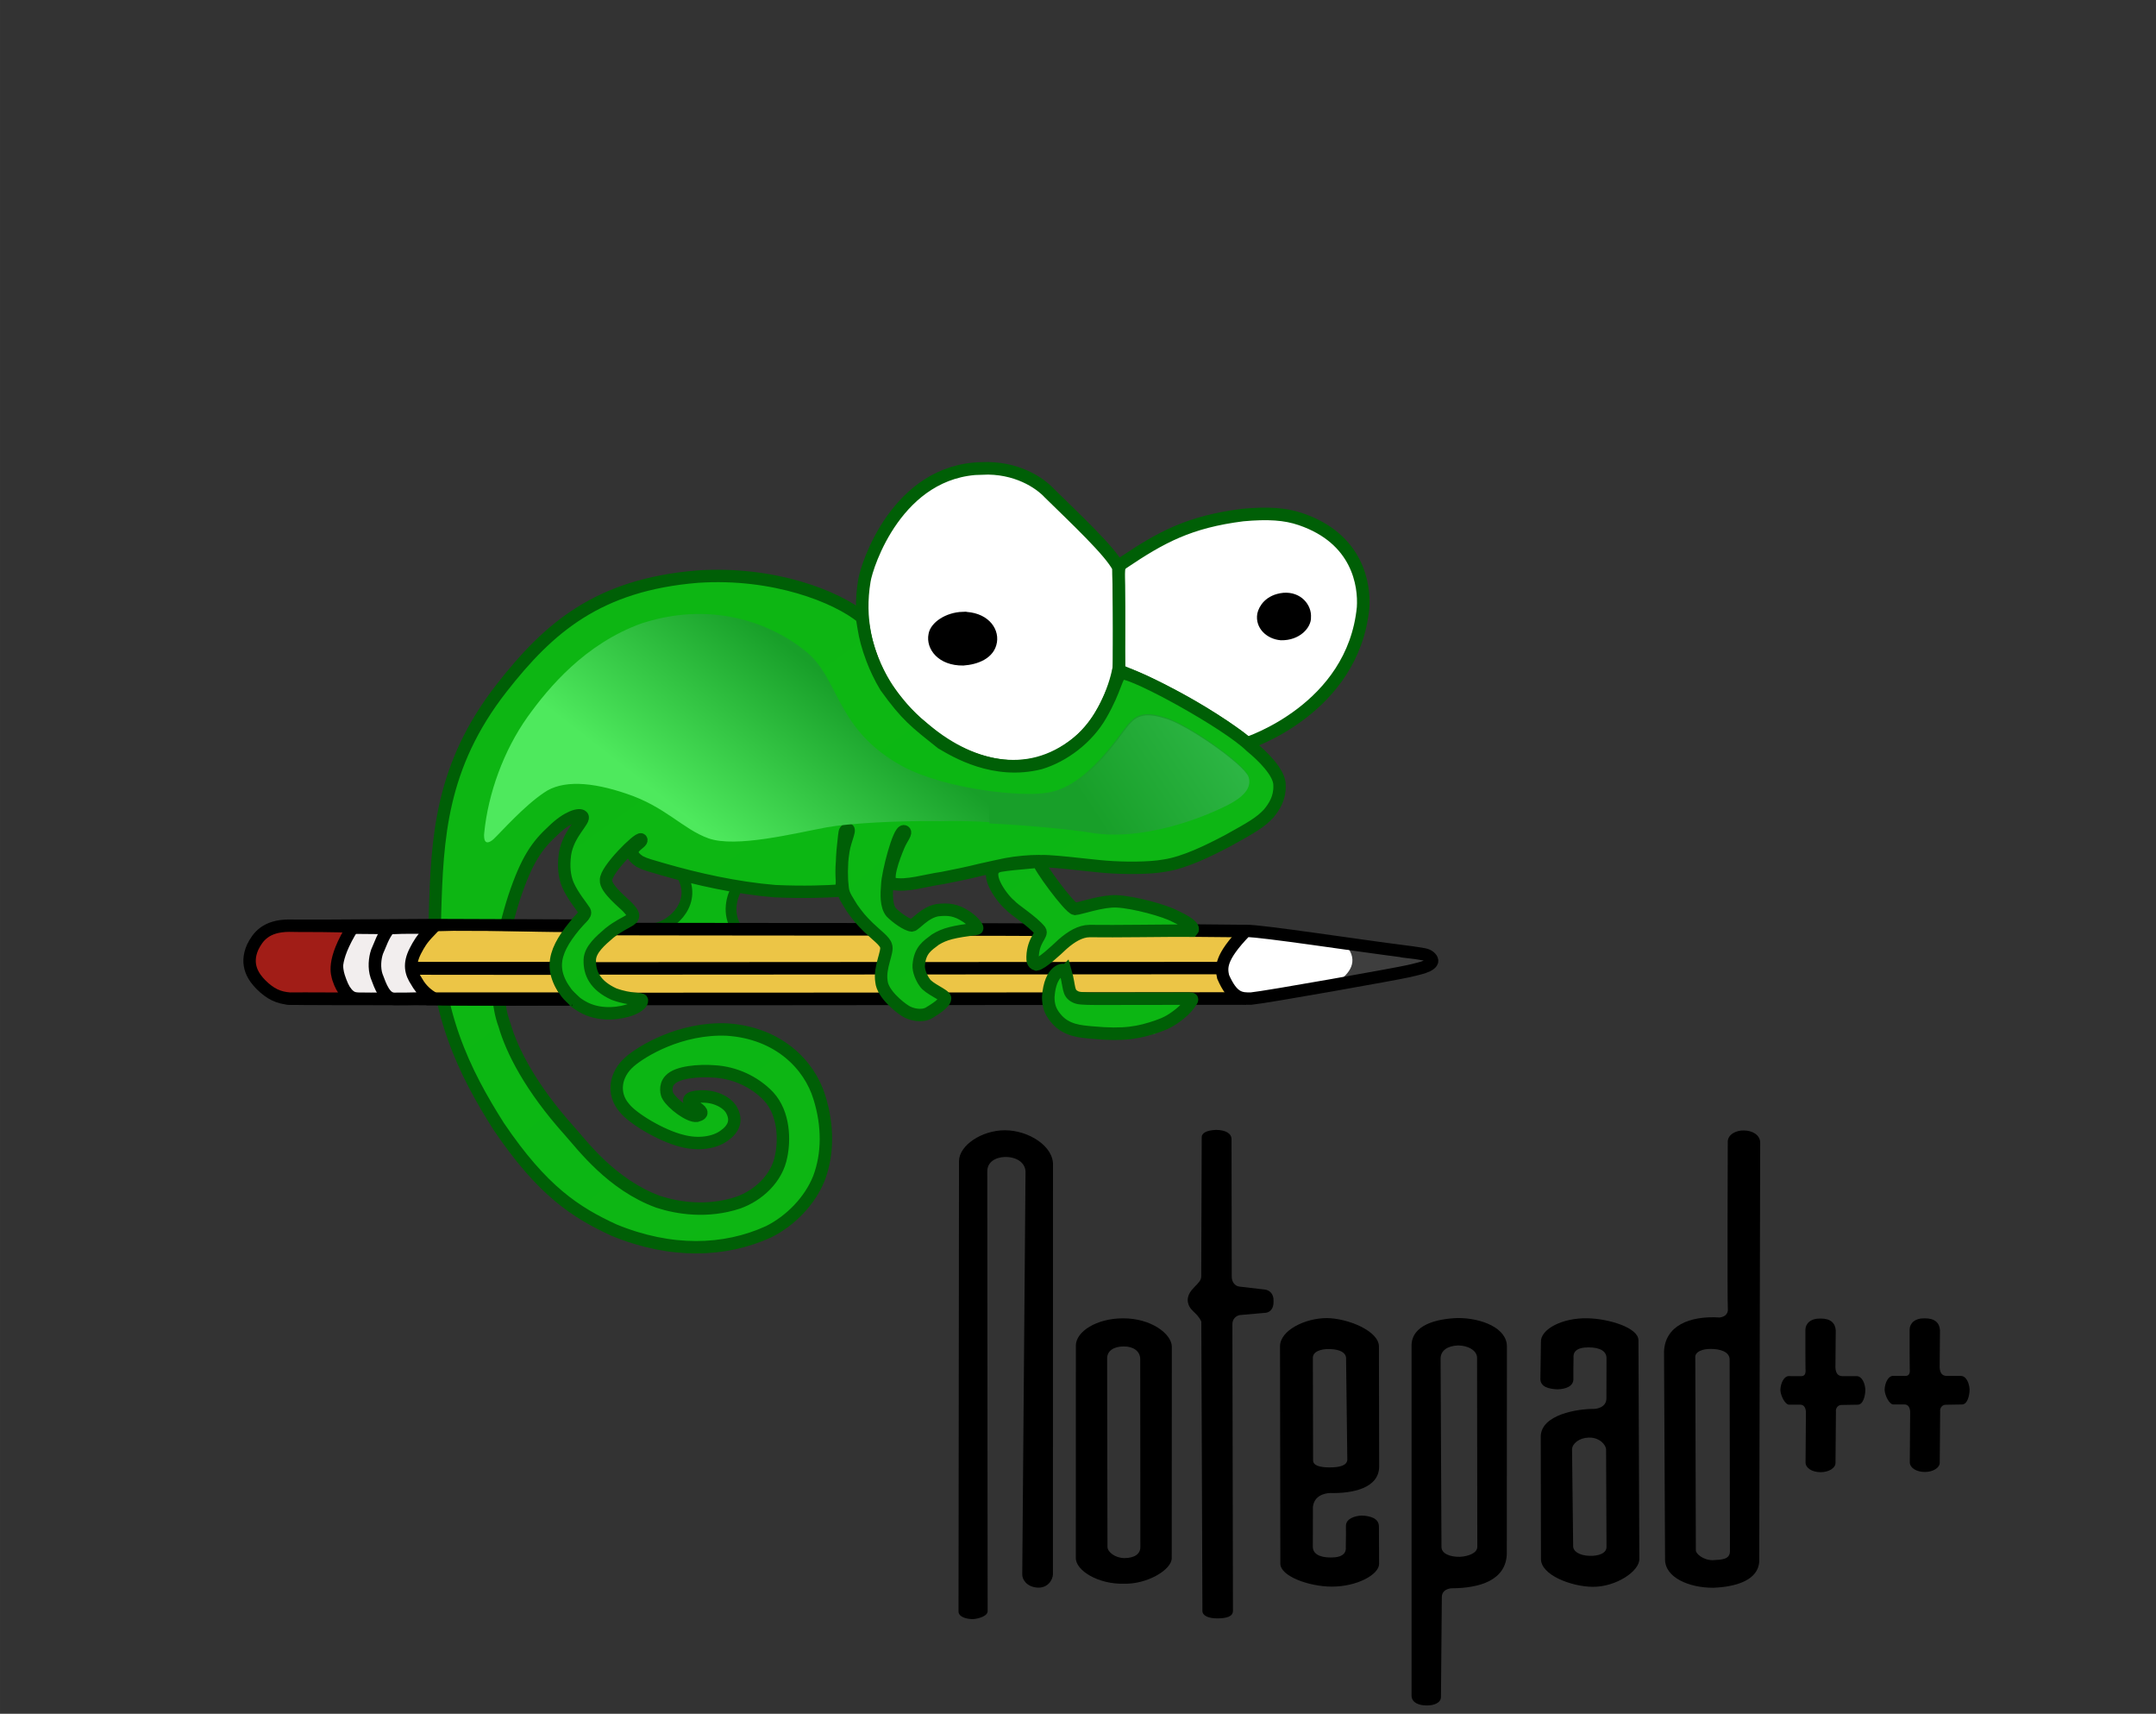 <?xml version="1.0" encoding="UTF-8" standalone="no"?>
<svg
   xmlns:dc="http://purl.org/dc/elements/1.1/"
   xmlns:cc="http://creativecommons.org/ns#"
   xmlns:rdf="http://www.w3.org/1999/02/22-rdf-syntax-ns#"
   xmlns:svg="http://www.w3.org/2000/svg"
   xmlns="http://www.w3.org/2000/svg"
   xmlns:xlink="http://www.w3.org/1999/xlink"
   xmlns:sodipodi="http://sodipodi.sourceforge.net/DTD/sodipodi-0.dtd"
   xmlns:inkscape="http://www.inkscape.org/namespaces/inkscape"
   width="302"
   height="240"
   viewBox="0 0 79.904 63.5"
   version="1.1"
   id="svg9490"
   inkscape:version="0.92.3 (2405546, 2018-03-11)"
   sodipodi:docname="__Notepad++_Logo_w.svg">
  <rect x="0" y="0" width="79.904" height="63.5" fill="#333333" stroke="none"/>
  <defs
     id="defs9484">
    <linearGradient
       inkscape:collect="always"
       id="linearGradient7191">
      <stop
         style="stop-color:#30b948;stop-opacity:1"
         offset="0"
         id="stop7187" />
      <stop
         style="stop-color:#189f29;stop-opacity:1"
         offset="1"
         id="stop7189" />
    </linearGradient>
    <linearGradient
       inkscape:collect="always"
       id="linearGradient7145">
      <stop
         style="stop-color:#4ee95d;stop-opacity:1"
         offset="0"
         id="stop7141" />
      <stop
         style="stop-color:#189f29;stop-opacity:1"
         offset="1"
         id="stop7143" />
    </linearGradient>
    <linearGradient
       inkscape:collect="always"
       xlink:href="#linearGradient7145"
       id="linearGradient7147"
       x1="25.07"
       y1="263.473"
       x2="29.575"
       y2="257.719"
       gradientUnits="userSpaceOnUse"
       gradientTransform="translate(-31.75)" />
    <linearGradient
       inkscape:collect="always"
       xlink:href="#linearGradient7191"
       id="linearGradient7193"
       x1="45.49"
       y1="259.64"
       x2="40.195"
       y2="263.121"
       gradientUnits="userSpaceOnUse"
       gradientTransform="matrix(3.78,0,0,3.78,-120,-882.52)" />
  </defs>
  <sodipodi:namedview
     id="base"
     pagecolor="#ffffff"
     bordercolor="#666666"
     borderopacity="1.0"
     inkscape:pageopacity="0.0"
     inkscape:pageshadow="2"
     inkscape:zoom="5.6568542"
     inkscape:cx="121.44899"
     inkscape:cy="136.89413"
     inkscape:document-units="mm"
     inkscape:current-layer="layer1"
     showgrid="false"
     inkscape:window-width="1920"
     inkscape:window-height="1138"
     inkscape:window-x="-8"
     inkscape:window-y="32"
     inkscape:window-maximized="1"
     objecttolerance="1"
     guidetolerance="1"
     gridtolerance="1"
     showguides="true"
     inkscape:guide-bbox="true"
     units="px"
     inkscape:pagecheckerboard="false">
    <sodipodi:guide
       position="-0.083,138.219"
       orientation="0,1"
       id="guide2049"
       inkscape:locked="false" />
    <sodipodi:guide
       position="0.466,137.92"
       orientation="0,1"
       id="guide2051"
       inkscape:locked="false" />
  </sodipodi:namedview>
  <g
     inkscape:label="Ebene 1"
     inkscape:groupmode="layer"
     id="layer1"
     transform="translate(0,-233.5)">
    <path
       style="fill:#ecc546;fill-opacity:1;stroke:#9d6d00;stroke-width:0.164;stroke-linecap:butt;stroke-linejoin:miter;stroke-miterlimit:4;stroke-dasharray:none;stroke-opacity:1"
       d="m 17.578,267.801 c -0.422,0.285 -1.976,0.553 -2.205,0.745 -0.237,0.199 -0.268,0.621 -0.198,0.826 0.074,0.078 0.464,0.489 0.577,0.558 0.686,0.42 1.671,0.346 2.059,0.497 l 27.434,-0.03 c 0.065,4.5e-4 0.463,0.222 0.83,0.195 0.917,-0.068 -0.62,-0.423 -0.699,-1.198 -0.029,-0.463 0.247,-1.121 0.755,-1.385 z"
       id="path871"
       inkscape:connector-curvature="0"
       sodipodi:nodetypes="cccsccsccc" />
    <path
       style="fill:#f2eeee;fill-opacity:1;stroke:#000000;stroke-width:0.169;stroke-linecap:butt;stroke-linejoin:miter;stroke-miterlimit:4;stroke-dasharray:none;stroke-opacity:1"
       d="m 13.251,267.789 c 0.244,-0.011 1.028,0.009 1.158,0.006 0.257,-0.006 0.23,0.017 0.367,0.096 -0.273,0.299 -0.457,0.537 -0.645,0.783 -0.303,0.45 -0.167,0.791 0.04,1.113 0.227,0.263 0.681,0.546 0.65,0.57 -0.243,-0.001 -0.955,0.022 -1.5,0.008 -0.312,0.011 -0.461,-0.222 -0.625,-0.717 -0.097,-0.304 -0.084,-0.658 0.003,-0.919 0.118,-0.268 0.228,-0.594 0.461,-0.887 z"
       id="path867-5"
       inkscape:connector-curvature="0"
       sodipodi:nodetypes="csccccccccc" />
    <path
       style="fill:#0cb714;fill-opacity:0.996;stroke:none;stroke-width:0.265px;stroke-linecap:butt;stroke-linejoin:miter;stroke-opacity:1"
       d="m 37.605,262.001 -3.687,-1.616 -8.495,5.87 -0.54,1.697 2.345,-0.023 -0.164,-1.586 4.158,0.267 z"
       id="path1262"
       inkscape:connector-curvature="0"
       sodipodi:nodetypes="cccccccc" />
    <path
       style="fill:none;stroke:#005f06;stroke-width:0.4;stroke-linecap:butt;stroke-linejoin:miter;stroke-miterlimit:4;stroke-dasharray:none;stroke-opacity:1"
       d="m 25.264,265.913 c 0.576,0.95 -0.236,1.876 -1.072,2.012 l 3.122,10e-4 c -0.374,-0.576 -0.205,-1.183 0.013,-1.563 -0.825,-0.154 -2.063,-0.45 -2.063,-0.45 z"
       id="path1180"
       inkscape:connector-curvature="0"
       sodipodi:nodetypes="ccccc" />
    <path
       style="fill:none;stroke:#000000;stroke-width:0.466;stroke-linecap:butt;stroke-linejoin:miter;stroke-miterlimit:4;stroke-dasharray:none;stroke-opacity:1"
       d="m 10.834,267.842 c -0.568,-0.006 -1.05,0.287 -1.189,0.501 -0.316,0.402 -0.357,0.749 -0.142,1.229 0.177,0.337 0.689,0.856 1.226,0.927 0.436,0.039 35.23,-0.002 35.23,-0.002 l 0.029,-2.501 c -11.717,-0.122 -23.437,-8.5e-4 -35.154,-0.153 z"
       id="path1335"
       inkscape:connector-curvature="0"
       sodipodi:nodetypes="cccccccc" />
    <path
       style="fill:#a83fea;fill-opacity:1;stroke:none;stroke-width:0.265px;stroke-linecap:butt;stroke-linejoin:miter;stroke-opacity:1"
       d="m 32.757,270.156 1.315,-0.943 0.163,0.629 0.861,0.605 -0.559,0.512 -0.547,0.198 -0.827,-0.466 z"
       id="path1270"
       inkscape:connector-curvature="0" />
    <path
       style="fill:#a11d17;fill-opacity:1;stroke:#000000;stroke-width:0.46;stroke-linecap:butt;stroke-linejoin:miter;stroke-miterlimit:4;stroke-dasharray:none;stroke-opacity:1"
       d="m 10.718,267.798 c -0.876,0.004 -1.166,0.423 -1.35,0.789 -0.308,0.68 0.053,1.14 0.296,1.389 0.355,0.355 0.657,0.495 1.078,0.526 0.755,-0.008 1.435,0.006 2.264,-2.2e-4 -0.127,-0.211 -0.302,-0.246 -0.466,-0.742 -0.041,-0.165 -0.265,-0.632 0.546,-1.929 0,0 -0.753,-0.031 -2.018,-0.028 z"
       id="path863"
       inkscape:connector-curvature="0"
       sodipodi:nodetypes="ccccccccc" />
    <path
       style="fill:#3e3e3e;fill-opacity:1;stroke:#3e3e3e;stroke-width:0.265px;stroke-linecap:butt;stroke-linejoin:miter;stroke-opacity:1"
       d="m 49.519,268.411 3.177,0.419 0.271,0.394 -0.517,0.295 -2.856,0.468 z"
       id="path1266"
       inkscape:connector-curvature="0" />
    <path
       style="fill:#ffffff;fill-opacity:1;stroke:none;stroke-width:0.265px;stroke-linecap:butt;stroke-linejoin:miter;stroke-opacity:1"
       d="m 49.692,268.51 -3.343,-0.528 -0.882,0.589 -0.203,0.914 0.433,0.659 0.423,0.356 3.073,-0.345 c -0.953,0.249 1.721,-0.429 0.688,-1.629 z"
       id="path1264"
       inkscape:connector-curvature="0"
       sodipodi:nodetypes="ccccccccc" />
    <path
       style="fill:#fcfb05;fill-opacity:1;stroke:none;stroke-width:0.265px;stroke-linecap:butt;stroke-linejoin:miter;stroke-opacity:1"
       d="m 19.01,266.657 -2.882,2.106 0.416,2.383 0.471,1.496 1.524,-1.164 -0.139,-1.496 0.333,-1.94 z"
       id="path1333"
       inkscape:connector-curvature="0" />
    <path
       style="fill:#f77123;fill-opacity:1;stroke:none;stroke-width:0.265px;stroke-linecap:butt;stroke-linejoin:miter;stroke-opacity:1"
       d="m 32.083,257.226 -0.115,-0.916 -2.882,-1.26 -12.844,9.237 -0.061,4.388 2.627,-0.868 0.812,-2.661 1.126,-1.145 0.649,-0.095 -0.534,1.718 11.124,-8.182 z"
       id="path1240"
       inkscape:connector-curvature="0"
       sodipodi:nodetypes="cccccccccccc" />
    <path
       style="fill:#fcfb05;fill-opacity:1;stroke:none;stroke-width:0.265px;stroke-linecap:butt;stroke-linejoin:miter;stroke-opacity:1"
       d="m 16.375,270.452 0.553,2.195 1.737,-1.241 -0.21,-0.935 z"
       id="path1244"
       inkscape:connector-curvature="0" />
    <path
       style="fill:#0cb714;fill-opacity:0.996;stroke:none;stroke-width:0.265px;stroke-linecap:butt;stroke-linejoin:miter;stroke-opacity:1"
       d="m 42.045,270.471 1.909,-0.038 -0.286,0.611 -0.878,0.763 -1.938,0.074 -1.612,-0.303 -0.458,-1.145 0.553,-1.202 0.42,1.107 1.012,0.199 0.805,-0.059 z"
       id="path1260"
       inkscape:connector-curvature="0"
       sodipodi:nodetypes="cccccccccccc" />
    <path
       style="fill:#a83fea;fill-opacity:1;stroke:none;stroke-width:0.265px;stroke-linecap:butt;stroke-linejoin:miter;stroke-opacity:1"
       d="m 26.839,274.223 0.282,0.714 -0.573,0.897 -2.014,-0.222 1.251,-0.871 0.027,-0.558 z"
       id="path1256"
       inkscape:connector-curvature="0"
       sodipodi:nodetypes="ccccccc" />
    <path
       style="fill:#a83fea;fill-opacity:1;stroke:none;stroke-width:0.265px;stroke-linecap:butt;stroke-linejoin:miter;stroke-opacity:1"
       d="m 22.693,276.999 2.233,1.183 2.271,0.038 -2.004,1.45 -2.577,-0.553 -1.393,-0.992 1.393,-0.973 z"
       id="path1250"
       inkscape:connector-curvature="0" />
    <path
       style="fill:#a83fea;fill-opacity:1;stroke:none;stroke-width:0.265px;stroke-linecap:butt;stroke-linejoin:miter;stroke-opacity:1"
       d="m 30.556,275.777 -0.344,-2.157 -1.212,-1.127 -1.422,1.012 1.374,1.183 -0.011,1.548 -0.562,1.143 z"
       id="path1252"
       inkscape:connector-curvature="0"
       sodipodi:nodetypes="cccccccc" />
    <path
       style="fill:#3572eb;fill-opacity:1;stroke:none;stroke-width:0.265px;stroke-linecap:butt;stroke-linejoin:miter;stroke-opacity:1"
       d="m 29.201,272.361 -3.054,-0.84 -3.035,1.374 -0.305,1.508 1.87,1.202 1.241,-0.916 -1.031,-0.458 -0.21,-0.84 3.13,-0.019 z"
       id="path1254"
       inkscape:connector-curvature="0" />
    <path
       style="fill:#3572eb;fill-opacity:1;stroke:none;stroke-width:0.265px;stroke-linecap:butt;stroke-linejoin:miter;stroke-opacity:1"
       d="m 20.325,274.459 2.65,2.609 -1.623,1.282 -2.629,-2.725 z"
       id="path1248"
       inkscape:connector-curvature="0"
       sodipodi:nodetypes="ccccc" />
    <path
       style="fill:#0cb714;fill-opacity:1;stroke:none;stroke-width:0.265px;stroke-linecap:butt;stroke-linejoin:miter;stroke-opacity:1"
       d="m 20.456,274.648 -1.771,-3.26 -1.66,1.202 1.809,3.296 z"
       id="path1246"
       inkscape:connector-curvature="0"
       sodipodi:nodetypes="ccccc" />
    <path
       style="fill:#fc0e09;fill-opacity:1;stroke:none;stroke-width:0.265px;stroke-linecap:butt;stroke-linejoin:miter;stroke-opacity:1"
       d="m 29.048,255.127 -12.711,9.161 0.878,-3.225 2.863,-3.951 4.122,-2.157 z"
       id="path1238"
       inkscape:connector-curvature="0" />
    <path
       style="fill:#0556f5;fill-opacity:1;stroke:none;stroke-width:0.1;stroke-linecap:butt;stroke-linejoin:miter;stroke-miterlimit:4;stroke-dasharray:none;stroke-opacity:1"
       d="m 45.577,260.5 -4.005,-2.113 -1.471,2.638 -2.131,0.964 -1.032,-0.169 -5.592,4.679 1.252,1.837 0.146,0.627 0.04,1.207 1.386,-1 0.404,-0.871 1.702,-0.437 -0.923,-0.627 -1.63,0.551 -0.658,-0.437 -0.237,-0.812 0.372,-0.338 3.476,-0.441 0.447,1.058 1.711,-1.401 z"
       id="path1184"
       inkscape:connector-curvature="0"
       sodipodi:nodetypes="ccccccccccccccccccccc" />
    <path
       style="fill:#a83fea;fill-opacity:1;stroke:none;stroke-width:0.1;stroke-linecap:butt;stroke-linejoin:miter;stroke-miterlimit:4;stroke-dasharray:none;stroke-opacity:1"
       d="m 45.542,260.515 -6.798,4.926 c -0.528,0.417 -1.106,0.914 -1.639,1.356 l 1.25,1.034 0.288,0.216 -0.274,0.562 -0.014,0.461 0.274,0.086 0.302,-0.274 0.792,-0.619 0.475,-0.202 2.318,0.014 1.397,0.043 0.029,-0.202 -0.504,-0.432 -1.195,-0.389 -1.065,-0.115 -1.166,0.317 -0.288,-0.058 -0.936,-1.382 -0.173,-0.302 0.13,-0.115 0.648,-0.014 1.425,0.173 1.613,0.043 0.979,-0.115 1.353,-0.446 1.454,-0.821 0.806,-0.59 0.418,-0.763 -0.158,-0.691 -0.475,-0.648 -0.648,-0.576 -0.777,-0.605 z"
       id="path1013"
       inkscape:connector-curvature="0"
       sodipodi:nodetypes="ccccccccccccccccccccccccccccccccccc" />
    <path
       style="fill:#fc0e09;fill-opacity:1;stroke:#fc0e09;stroke-width:0.248px;stroke-linecap:butt;stroke-linejoin:miter;stroke-opacity:1"
       d="m 42.543,267.126 1.214,0.398 -0.366,0.497 -2.225,-0.059 z"
       id="path1258"
       inkscape:connector-curvature="0"
       sodipodi:nodetypes="ccccc" />
    <path
       style="fill:#fc0e09;fill-opacity:1;stroke:none;stroke-width:0.065;stroke-linecap:butt;stroke-linejoin:miter;stroke-miterlimit:4;stroke-dasharray:none;stroke-opacity:1"
       d="m 25.019,279.732 5.592,-3.992 -0.506,2.211 -2.1,1.495 z"
       id="path1236"
       inkscape:connector-curvature="0"
       sodipodi:nodetypes="ccccc" />
    <path
       style="opacity:1;fill:#000000;fill-opacity:1;stroke:none;stroke-width:0.1;stroke-linecap:butt;stroke-linejoin:miter;stroke-miterlimit:4;stroke-dasharray:none;stroke-opacity:1"
       d="m 35.524,293.21 c 0.007,0.21 0.3,0.277 0.522,0.283 0.225,-0.012 0.575,-0.116 0.557,-0.313 l -0.013,-16.266 c -0.007,-0.356 0.299,-0.535 0.659,-0.546 0.497,-0.002 0.765,0.267 0.758,0.567 l -0.121,14.896 c -0.009,0.189 0.166,0.463 0.55,0.493 0.394,0.031 0.579,-0.285 0.587,-0.486 l 0.002,-15.149 c 0.041,-0.713 -0.905,-1.314 -1.792,-1.31 -0.852,0.004 -1.681,0.558 -1.691,1.135 z"
       id="path11582-4"
       inkscape:connector-curvature="0"
       sodipodi:nodetypes="cccccccsccscc" />
    <path
       style="opacity:1;fill:#000000;fill-opacity:1;stroke:none;stroke-width:0.268px;stroke-linecap:butt;stroke-linejoin:miter;stroke-opacity:1"
       d="m 39.873,283.36 -0.002,7.871 c -5.29e-4,0.461 0.833,0.978 1.791,0.949 0.845,0.024 1.764,-0.512 1.764,-0.949 l 0.003,-7.839 c -0.012,-0.478 -0.781,-1.05 -1.809,-1.045 -0.971,0 -1.749,0.487 -1.748,1.014 z m 1.159,0.483 c -0.01,-0.287 0.248,-0.454 0.606,-0.454 0.356,-0.007 0.615,0.169 0.62,0.463 l 0.005,6.946 c 0.013,0.285 -0.224,0.433 -0.599,0.433 -0.337,-0.007 -0.614,-0.222 -0.62,-0.412 z"
       id="path11584-9"
       inkscape:connector-curvature="0"
       sodipodi:nodetypes="ccccccccccccccc" />
    <path
       style="fill:#000000;fill-opacity:1;stroke:none;stroke-width:0.265px;stroke-linecap:butt;stroke-linejoin:miter;stroke-opacity:1"
       d="m 44.537,275.664 c -0.016,-0.176 0.163,-0.282 0.53,-0.299 0.375,0.003 0.57,0.144 0.575,0.331 l 0.008,5.1 c -0.004,0.178 0.099,0.36 0.298,0.377 l 0.931,0.108 c 0.158,0.021 0.332,0.145 0.32,0.425 0.012,0.299 -0.141,0.419 -0.293,0.436 l -0.951,0.084 c -0.147,0.02 -0.289,0.156 -0.281,0.348 l 0.021,10.609 c 2.64e-4,0.21 -0.224,0.282 -0.582,0.282 -0.322,0 -0.545,-0.095 -0.55,-0.274 l -0.041,-10.724 c -0.17,-0.376 -0.469,-0.385 -0.505,-0.784 0,-0.435 0.502,-0.594 0.502,-0.884 z"
       id="path11589-9"
       inkscape:connector-curvature="0"
       sodipodi:nodetypes="ccccccccccccccccc" />
    <path
       style="fill:#000000;fill-opacity:1;stroke:none;stroke-width:0.1;stroke-linecap:butt;stroke-linejoin:miter;stroke-miterlimit:4;stroke-dasharray:none;stroke-opacity:1"
       d="m 52.314,283.361 v 12.976 c 0.012,0.262 0.289,0.352 0.546,0.354 0.28,0.007 0.544,-0.092 0.544,-0.316 l 0.032,-3.699 c 0,-0.181 0.123,-0.299 0.344,-0.326 1.086,-10e-4 2.025,-0.31 2.064,-1.263 l 0.004,-7.692 c 0.008,-0.688 -0.946,-1.064 -1.829,-1.059 -0.795,0.029 -1.705,0.261 -1.705,1.026 z m 1.076,0.469 c 0.007,-0.296 0.267,-0.466 0.65,-0.478 0.357,0 0.707,0.183 0.702,0.468 l 0.009,6.99 c 0.004,0.245 -0.356,0.359 -0.643,0.374 -0.357,0.008 -0.683,-0.112 -0.685,-0.364 z"
       id="path11596-9"
       inkscape:connector-curvature="0"
       sodipodi:nodetypes="cccccccccccccccccc" />
    <path
       style="fill:#000000;fill-opacity:1;stroke:none;stroke-width:0.1;stroke-linecap:butt;stroke-linejoin:miter;stroke-miterlimit:4;stroke-dasharray:none;stroke-opacity:1"
       d="m 59.021,292.295 c 0.859,0.013 1.754,-0.579 1.735,-1.041 l -0.033,-8.096 c -0.003,-0.462 -1.087,-0.794 -1.879,-0.813 -0.954,-0.023 -1.759,0.413 -1.735,0.881 l -0.02,1.329 c -0.025,0.337 0.317,0.411 0.637,0.423 0.318,-0.011 0.589,-0.117 0.586,-0.385 -0.003,-0.279 -0.001,-0.385 0.005,-0.774 -0.023,-0.21 0.093,-0.397 0.552,-0.395 0.437,-7.9e-4 0.667,0.145 0.67,0.394 l -0.003,1.482 c 0.008,0.393 -0.459,0.404 -0.459,0.404 -0.621,-0.006 -1.946,0.211 -1.975,1.007 l 0.008,4.537 c -0.021,0.608 1.128,1.04 1.911,1.047 z m 0.518,-1.489 c 0.012,0.238 -0.275,0.353 -0.633,0.341 -0.381,-0.012 -0.615,-0.172 -0.603,-0.375 l -0.041,-3.575 c 0.007,-0.204 0.259,-0.421 0.614,-0.431 0.395,-0.015 0.648,0.263 0.648,0.454 z"
       id="path11591-1-7"
       inkscape:connector-curvature="0"
       sodipodi:nodetypes="cccscccscccccccccccccccc" />
    <path
       style="fill:#000000;fill-opacity:1;stroke:none;stroke-width:0.1;stroke-linecap:butt;stroke-linejoin:miter;stroke-miterlimit:4;stroke-dasharray:none;stroke-opacity:1"
       d="m 66.914,284.214 c 0.017,0.189 -0.021,0.288 -0.199,0.276 l -0.427,-0.002 c -0.155,0 -0.298,0.239 -0.305,0.515 0.008,0.217 0.179,0.543 0.319,0.543 l 0.416,5e-5 c 0.134,0 0.204,0.105 0.212,0.275 l -0.014,1.872 c 0.005,0.204 0.246,0.355 0.559,0.355 0.307,5.3e-4 0.551,-0.157 0.551,-0.341 l 0.016,-1.898 c -0.019,-0.128 0.073,-0.252 0.203,-0.252 l 0.606,-0.01 c 0.197,0 0.281,-0.32 0.281,-0.558 -0.012,-0.238 -0.124,-0.49 -0.312,-0.5 h -0.543 c -0.168,-0.005 -0.242,-0.115 -0.254,-0.317 l 0.012,-1.375 c -0.016,-0.273 -0.19,-0.444 -0.559,-0.442 -0.371,-0.009 -0.56,0.181 -0.566,0.413 -0.005,0.458 0.004,1.448 0.004,1.448 z"
       id="path11637-7-0-0"
       inkscape:connector-curvature="0"
       sodipodi:nodetypes="cccccccccccccccccccccc" />
    <path
       style="fill:#000000;fill-opacity:1;stroke:none;stroke-width:0.1;stroke-linecap:butt;stroke-linejoin:miter;stroke-miterlimit:4;stroke-dasharray:none;stroke-opacity:1"
       d="m 49.174,282.338 c -0.813,0.002 -1.728,0.455 -1.735,1.041 l 0.012,8.06 c 0.003,0.462 1.056,0.846 1.899,0.849 0.954,0.004 1.764,-0.454 1.761,-0.845 l -0.006,-1.365 c 0.009,-0.337 -0.348,-0.411 -0.637,-0.423 -0.261,0.011 -0.589,0.117 -0.586,0.385 0.003,0.279 0.001,0.385 -0.005,0.774 0.023,0.21 -0.093,0.397 -0.552,0.395 -0.437,8e-4 -0.667,-0.145 -0.67,-0.394 l 0.003,-1.482 c 0.059,-0.523 0.646,-0.513 0.646,-0.513 0.823,0.021 1.811,-0.18 1.809,-0.986 l -0.008,-4.444 c 5.29e-4,-0.572 -1.149,-1.045 -1.932,-1.052 z m -0.518,1.489 c -0.012,-0.238 0.275,-0.353 0.633,-0.341 0.381,0.012 0.589,0.136 0.598,0.333 l 0.046,3.766 c -0.012,0.214 -0.274,0.286 -0.656,0.286 -0.369,0 -0.612,-0.071 -0.612,-0.262 z"
       id="path11591-1-3-7"
       inkscape:connector-curvature="0"
       sodipodi:nodetypes="cccscccscccccccccccccccc" />
    <path
       style="fill:#000000;fill-opacity:1;stroke:none;stroke-width:0.1;stroke-linecap:butt;stroke-linejoin:miter;stroke-miterlimit:4;stroke-dasharray:none;stroke-opacity:1"
       d="m 65.2,291.304 0.035,-15.463 c 0,-0.297 -0.305,-0.455 -0.603,-0.455 -0.288,-0.008 -0.599,0.146 -0.599,0.42 0,0 -0.021,5.907 0.003,6.193 0,0 0.044,0.269 -0.301,0.317 -1.128,-0.071 -2.025,0.31 -2.064,1.263 l 0.038,7.692 c -0.008,0.688 0.905,1.064 1.787,1.059 0.795,-0.029 1.705,-0.261 1.705,-1.026 z m -1.086,-0.313 c -0.012,0.286 -0.285,0.3 -0.642,0.317 -0.357,0 -0.622,-0.243 -0.622,-0.362 l -0.02,-7.126 c -0.036,-0.25 0.308,-0.35 0.594,-0.338 0.274,0 0.702,0.08 0.678,0.425 z"
       id="path11596-8-0"
       inkscape:connector-curvature="0"
       sodipodi:nodetypes="cccccccccccccccccc" />
    <path
       style="fill:#000000;fill-opacity:1;stroke:none;stroke-width:0.1;stroke-linecap:butt;stroke-linejoin:miter;stroke-miterlimit:4;stroke-dasharray:none;stroke-opacity:1"
       d="m 70.777,284.206 c 0.017,0.189 -0.021,0.288 -0.199,0.276 l -0.427,-0.002 c -0.155,0 -0.298,0.239 -0.305,0.515 0.008,0.217 0.179,0.543 0.319,0.543 l 0.416,5e-5 c 0.134,0 0.204,0.105 0.212,0.275 l -0.014,1.872 c 0.005,0.204 0.246,0.355 0.559,0.355 0.307,5.3e-4 0.551,-0.157 0.551,-0.341 l 0.016,-1.898 c -0.019,-0.128 0.073,-0.252 0.203,-0.252 l 0.606,-0.01 c 0.197,0 0.281,-0.32 0.281,-0.558 -0.012,-0.238 -0.124,-0.49 -0.312,-0.5 h -0.543 c -0.168,-0.005 -0.242,-0.115 -0.254,-0.317 l 0.012,-1.375 c -0.016,-0.273 -0.19,-0.444 -0.559,-0.442 -0.371,-0.009 -0.56,0.181 -0.566,0.413 -0.005,0.458 0.004,1.448 0.004,1.448 z"
       id="path11637-7-0-8-4"
       inkscape:connector-curvature="0"
       sodipodi:nodetypes="cccccccccccccccccccccc" />
    <path
       style="fill:#ffffff;fill-opacity:1;stroke:#005f06;stroke-width:0.465;stroke-linecap:butt;stroke-linejoin:miter;stroke-miterlimit:4;stroke-dasharray:none;stroke-opacity:1"
       d="m 36.393,250.855 c -3.132,0.059 -4.27,3.582 -4.359,4.167 -0.473,2.837 1.301,4.746 2.121,5.404 1.725,1.502 3.907,2.088 5.769,0.595 0.905,-0.731 1.391,-1.964 1.539,-2.762 0.074,-0.798 -0.011,-3.424 -0.015,-3.738 -0.296,-0.591 -1.612,-1.819 -2.558,-2.749 -0.355,-0.384 -1.226,-0.975 -2.497,-0.916 z"
       id="path853"
       inkscape:connector-curvature="0"
       sodipodi:nodetypes="ccccccccc" />
    <path
       style="fill:#000000;fill-opacity:1;stroke:#000000;stroke-width:0.265px;stroke-linecap:butt;stroke-linejoin:miter;stroke-opacity:1"
       d="m 35.683,256.301 c -0.586,0.019 -1.086,0.365 -1.14,0.715 -0.094,0.464 0.306,1.021 1.155,1.011 0.488,-0.034 1.039,-0.236 1.119,-0.749 0.075,-0.469 -0.33,-0.982 -1.134,-0.977 z"
       id="path855"
       inkscape:connector-curvature="0"
       sodipodi:nodetypes="ccccc" />
    <path
       style="fill:#ffffff;fill-opacity:1;stroke:#005f06;stroke-width:0.465;stroke-linecap:butt;stroke-linejoin:miter;stroke-miterlimit:4;stroke-dasharray:none;stroke-opacity:1"
       d="m 41.618,254.355 c 1.423,-0.957 2.458,-1.52 4.438,-1.771 0.94,-0.086 1.574,-0.044 2.152,0.154 2.12,0.724 2.366,2.434 2.31,3.274 -0.37,3.774 -4.298,5.027 -4.298,5.027 -2.139,-1.704 -4.762,-2.699 -4.762,-2.699 l 0.017,-0.108 c -0.009,-0.578 0.007,-2.119 -0.007,-3.038 -0.007,-0.435 -0.035,-0.779 0.11,-0.806 z"
       id="path857"
       inkscape:connector-curvature="0"
       sodipodi:nodetypes="ccsccccscc" />
    <path
       style="opacity:1;fill:none;stroke:#000000;stroke-width:0.458;stroke-linecap:butt;stroke-linejoin:miter;stroke-miterlimit:4;stroke-dasharray:none;stroke-opacity:1"
       d="m 52.17,268.77 c 0.223,0.024 0.409,0.056 0.607,0.09 0.163,0.028 0.289,0.135 0.301,0.234 0.007,0.085 -0.115,0.176 -0.309,0.242 -0.139,0.048 -0.448,0.12 -0.558,0.145 -0.428,0.101 -5.298,0.969 -5.836,1.018 -0.395,0.009 -0.693,-0.005 -1.044,-0.804 -0.07,-0.33 -0.139,-0.696 0.841,-1.704 0.6,-0.003 4.023,0.526 5.998,0.778 z"
       id="path859"
       inkscape:connector-curvature="0"
       sodipodi:nodetypes="cscscccccc" />
    <path
       style="fill:#000000;fill-opacity:1;stroke:#000000;stroke-width:0.265;stroke-linecap:butt;stroke-linejoin:miter;stroke-miterlimit:4;stroke-dasharray:none;stroke-opacity:1"
       d="m 47.573,255.597 c -0.575,0.058 -0.797,0.432 -0.846,0.665 -0.075,0.445 0.298,0.791 0.747,0.829 0.638,0.013 0.995,-0.425 0.98,-0.716 0.03,-0.393 -0.314,-0.823 -0.881,-0.778 z"
       id="path877"
       inkscape:connector-curvature="0"
       sodipodi:nodetypes="ccccc" />
    <path
       style="fill:none;stroke:#000000;stroke-width:0.46;stroke-linecap:butt;stroke-linejoin:miter;stroke-miterlimit:4;stroke-dasharray:none;stroke-opacity:1"
       d="m 33.994,269.376 11.295,-0.007 z"
       id="path1274"
       inkscape:connector-curvature="0"
       sodipodi:nodetypes="ccc" />
    <path
       style="fill:#fcfb05;fill-opacity:1;stroke:none;stroke-width:0.265px;stroke-linecap:butt;stroke-linejoin:miter;stroke-opacity:1"
       d="m 34.01,260.337 -2.051,-3.091 -10.985,7.958 0.057,1.088 0.649,1.126 -0.973,1.107 0.057,1.355 1.012,1.126 1.603,-0.115 0.477,-0.553 -1.183,0.038 -0.84,-0.897 0.324,-1.241 1.336,-0.744 -1.069,-1.374 1.279,-1.68 -0.21,0.897 2.405,0.859 z"
       id="path1242"
       inkscape:connector-curvature="0"
       sodipodi:nodetypes="ccccccccccccccccccc" />
    <path
       style="fill:#0cb714;fill-opacity:0.996;stroke:none;stroke-width:0;stroke-linecap:butt;stroke-linejoin:miter;stroke-miterlimit:4;stroke-dasharray:none;stroke-opacity:1"
       d="m 21.851,269.412 -1.001,0.635 0.342,0.525 1.038,0.537 0.989,-0.098 0.562,-0.378 -0.085,-0.293 -1.062,-0.134 -0.696,-0.659 z"
       id="path1548"
       inkscape:connector-curvature="0"
       sodipodi:nodetypes="cccccccccc" />
    <path
       style="fill:none;stroke:#000000;stroke-width:0.463;stroke-linecap:butt;stroke-linejoin:miter;stroke-miterlimit:4;stroke-dasharray:none;stroke-opacity:1"
       d="m 21.81,269.382 11.06,-0.007 z"
       id="path1274-4"
       inkscape:connector-curvature="0"
       sodipodi:nodetypes="ccc" />
    <path
       style="opacity:1;fill:#0cb714;stroke:#005f06;stroke-width:0.46;stroke-linecap:butt;stroke-linejoin:miter;stroke-miterlimit:4;stroke-dasharray:none;stroke-opacity:1;fill-opacity:0.996"
       d="m 31.945,256.377 c -0.929,-0.758 -3.251,-1.701 -6.087,-1.512 -3.699,0.301 -5.525,1.901 -7.26,4.118 -2.278,2.905 -2.394,5.588 -2.477,8.378 -0.103,3.566 1.128,5.931 2.365,7.88 1.621,2.395 2.849,3.181 4.27,3.837 2.091,0.861 4.088,0.813 5.733,0.059 0.804,-0.402 1.525,-1.134 1.862,-1.98 0.342,-0.899 0.342,-1.96 0.015,-2.999 -0.364,-1.195 -1.504,-2.383 -3.418,-2.511 -1.729,-0.074 -3.159,0.799 -3.604,1.186 -0.549,0.469 -0.661,1.186 -0.212,1.709 0.316,0.409 1.393,1.044 2.137,1.227 0.6,0.163 1.197,0.074 1.551,-0.177 0.33,-0.227 0.545,-0.547 0.268,-1.003 -0.159,-0.236 -0.48,-0.388 -0.755,-0.437 -0.241,-0.043 -0.492,-0.031 -0.66,0.013 -0.536,0.186 0.772,0.511 0.148,0.679 -0.272,0.035 -0.908,-0.443 -1.071,-0.738 -0.036,-0.047 -0.14,-0.372 0.086,-0.597 0.265,-0.289 1.068,-0.355 1.641,-0.31 0.745,0.041 1.491,0.379 2.009,0.926 0.591,0.644 0.586,1.638 0.467,2.205 -0.153,0.836 -0.856,1.472 -1.603,1.734 -1.123,0.369 -2.209,0.208 -2.952,-0.033 -1.724,-0.629 -2.807,-2.083 -3.295,-2.63 -1.448,-1.611 -2.142,-2.999 -2.408,-3.93 -0.522,-1.404 -0.054,-3.432 0.36,-4.718 0.473,-1.418 0.852,-1.931 1.443,-2.477 0.532,-0.517 0.975,-0.636 1.079,-0.533 0.144,0.131 -0.522,0.624 -0.639,1.41 -0.061,0.453 -0.021,0.839 0.116,1.147 0.182,0.41 0.515,0.797 0.613,0.96 0.079,0.148 -0.168,0.26 -0.507,0.678 -0.238,0.293 -0.557,0.614 -0.591,1.247 -0.018,0.671 0.429,1.319 1.107,1.664 0.651,0.324 1.381,0.175 1.697,0.06 0,0 0.433,-0.153 0.418,-0.345 -0.002,-0.084 -0.401,0.004 -1.041,-0.232 -0.705,-0.325 -0.907,-0.782 -0.892,-1.27 0.015,-0.384 0.399,-0.709 0.724,-0.99 0.34,-0.271 0.591,-0.369 0.754,-0.473 0.222,-0.148 0.119,-0.27 -0.074,-0.482 -0.118,-0.133 -0.833,-0.691 -0.802,-1.006 -0.025,-0.37 1.211,-1.592 1.299,-1.507 0.121,0.124 -0.743,0.359 -0.053,0.815 0.231,0.119 0.39,0.149 0.856,0.288 1.267,0.367 2.733,0.694 4.156,0.812 1.077,0.05 1.992,0.011 2.346,-0.017 0.201,-0.016 0.124,-0.488 0.132,-0.72 0.015,-0.447 0.011,-0.588 0.072,-1.121 0.037,-0.321 0.028,-0.375 0.106,-0.418 0.206,-0.114 -0.05,0.356 -0.117,0.781 -0.098,0.619 -0.067,1.016 -0.026,1.397 0.029,0.262 0.196,0.467 0.349,0.728 0.216,0.3 0.316,0.429 0.607,0.713 0.288,0.28 0.605,0.502 0.65,0.678 0.089,0.222 -0.257,0.786 -0.168,1.333 0.044,0.444 0.641,0.93 0.878,1.078 0.222,0.148 0.629,0.227 0.88,0.079 0.188,-0.113 0.601,-0.365 0.601,-0.542 -0.015,-0.133 -0.61,-0.349 -0.758,-0.585 -0.118,-0.163 -0.236,-0.434 -0.221,-0.641 0.044,-0.561 0.32,-0.723 0.62,-0.95 0.357,-0.218 0.667,-0.286 1.527,-0.4 0.094,-0.014 -0.138,-0.292 -0.38,-0.448 -0.387,-0.257 -0.668,-0.286 -1.067,-0.241 -0.479,0.078 -0.834,0.553 -0.952,0.567 -0.192,-0.015 -0.58,-0.296 -0.768,-0.488 -0.192,-0.236 -0.177,-0.664 -0.146,-1.023 0.013,-0.408 0.422,-2.031 0.622,-1.979 0.122,0.032 -0.086,0.26 -0.199,0.53 -0.175,0.417 -0.536,1.349 -0.21,1.416 0.509,0.106 1.205,-0.127 1.839,-0.216 0.456,-0.089 0.923,-0.183 1.381,-0.298 0.363,-0.079 0.757,-0.171 0.974,-0.212 0.397,-0.074 0.869,-0.116 1.223,-0.114 0.438,0.003 -0.962,0.081 -1.44,0.171 -0.737,0.138 0.051,1.208 0.36,1.458 0.148,0.177 0.821,0.585 1.113,0.946 0.104,0.154 -0.253,0.329 -0.277,0.963 0,0.124 -0.008,0.248 0.139,0.293 0.207,-0.029 0.739,-0.532 0.975,-0.754 0.326,-0.285 0.658,-0.483 0.996,-0.486 0.96,0.015 2.796,-0.019 3.804,-0.014 0.118,-0.133 -0.222,-0.343 -0.628,-0.532 -0.381,-0.209 -1.53,-0.524 -2.165,-0.554 -0.532,-0.029 -1.358,0.266 -1.55,0.281 -0.207,-0.029 -1.384,-1.633 -1.34,-1.751 0.133,-0.089 1.994,0.157 2.48,0.19 0.637,0.052 1.625,0.059 2.171,-0.044 0.757,-0.11 1.655,-0.561 2.335,-0.916 0.887,-0.488 1.241,-0.694 1.537,-1.02 0.207,-0.251 0.414,-0.576 0.399,-1.034 0.011,-0.479 -0.65,-1.108 -1.064,-1.448 -0.853,-0.844 -4.303,-2.743 -4.778,-2.708 -0.207,0.059 -0.217,0.569 -0.773,1.531 -0.502,0.887 -1.408,1.544 -2.251,1.798 -1.71,0.434 -3.142,-0.435 -3.663,-0.742 -0.972,-0.775 -1.292,-1.009 -2.064,-2.08 -0.216,-0.354 -0.384,-0.722 -0.5,-1.026 -0.177,-0.466 -0.267,-0.834 -0.318,-1.155 z"
       id="path873"
       inkscape:connector-curvature="0"
       sodipodi:nodetypes="cccccccccccccccscccccccccccccccscsccccccccccccccsssssccsccccccccccccccsssccsssccccccccccccccccccccccscc" />
    <path
       style="fill:#ecc546;fill-opacity:1;stroke:#000000;stroke-width:0.376;stroke-linecap:butt;stroke-linejoin:miter;stroke-miterlimit:4;stroke-dasharray:none;stroke-opacity:1"
       d="m 15.788,267.821 c -0.182,0.007 -0.365,0.713 -0.478,0.941 -0.121,0.228 -0.121,0.566 -0.064,0.76 0.097,0.338 0.214,1.036 1.135,1.043 0.53,0.02 4.65,0.004 4.65,0.004 0.191,-0.032 -0.024,-0.081 -0.298,-0.633 -0.153,-0.355 -0.213,-0.895 0.037,-1.368 0.164,-0.341 0.332,-0.589 0.436,-0.719 -1.778,0.001 -3.306,-0.095 -4.995,-0.035 z"
       id="path1529"
       inkscape:connector-curvature="0"
       sodipodi:nodetypes="cccccccccc" />
    <path
       style="fill:#f2eeee;fill-opacity:1;stroke:#000000;stroke-width:0.465;stroke-linecap:butt;stroke-linejoin:miter;stroke-miterlimit:4;stroke-dasharray:none;stroke-opacity:1"
       d="m 14.547,267.882 c 0.424,-0.025 1.041,-0.012 1.167,-0.015 0.258,-0.006 0.051,0.074 0.189,0.15 -0.274,0.285 -0.376,0.462 -0.506,0.712 -0.254,0.494 -0.17,0.817 0.04,1.134 0.188,0.343 0.434,0.51 0.604,0.621 0,0 -0.94,0.034 -1.429,0.027 -0.348,-0.002 -0.503,-0.441 -0.657,-0.854 -0.097,-0.289 -0.066,-0.649 0.021,-0.897 0.119,-0.255 0.214,-0.593 0.448,-0.871 z"
       id="path867"
       inkscape:connector-curvature="0"
       sodipodi:nodetypes="csccccccccc" />
    <path
       style="fill:#000000;fill-opacity:1;stroke:#000000;stroke-width:0;stroke-linecap:butt;stroke-linejoin:miter;stroke-miterlimit:4;stroke-dasharray:none;stroke-opacity:1"
       d="m 15.219,269.14 0.017,0.477 5.417,0.005 -0.043,-0.482 z"
       id="path1546"
       inkscape:connector-curvature="0"
       sodipodi:nodetypes="ccccc" />
    <path
       style="fill:none;stroke:#000000;stroke-width:0.44;stroke-linecap:butt;stroke-linejoin:miter;stroke-miterlimit:4;stroke-dasharray:none;stroke-opacity:1"
       d="m 10.814,267.799 5.306,-0.032 5.226,0.019"
       id="path1228"
       inkscape:connector-curvature="0"
       sodipodi:nodetypes="ccc" />
    <path
       style="fill:#000000;fill-opacity:1;stroke:#000000;stroke-width:0;stroke-linecap:butt;stroke-linejoin:miter;stroke-miterlimit:4;stroke-dasharray:none;stroke-opacity:1"
       d="m 15.785,270.27 0.017,0.477 5.417,0.005 -0.043,-0.482 z"
       id="path1546-3"
       inkscape:connector-curvature="0"
       sodipodi:nodetypes="ccccc" />
    <path
       style="fill:none;stroke:#005f06;stroke-width:0.459;stroke-linecap:butt;stroke-linejoin:miter;stroke-miterlimit:4;stroke-dasharray:none;stroke-opacity:1"
       d="m 21.638,267.409 c -1.02,1.113 -1.394,1.878 -0.647,2.875 0.091,0.121 0.204,0.208 0.328,0.34"
       id="path1226"
       inkscape:connector-curvature="0"
       sodipodi:nodetypes="csc" />
    <g
       id="g7200"
       transform="translate(31.75)">
      <path
         sodipodi:nodetypes="ccccccccccccccccccc"
         inkscape:connector-curvature="0"
         id="path5609"
         d="m -13.804,264.354 c -0.027,0.259 0.026,0.509 0.342,0.242 0.296,-0.28 1.111,-1.21 1.865,-1.72 0.68,-0.486 1.781,-0.405 3.06,0.031 1.439,0.474 2.094,1.315 3.042,1.655 1.021,0.364 3.203,-0.19 4.394,-0.409 0.765,-0.141 2.649,-0.255 4.211,-0.226 1.658,-0.049 4.53,0.212 5.498,0.37 1.973,0.345 4.208,-0.546 5.156,-1.032 0.468,-0.247 0.886,-0.582 0.734,-1.032 -0.202,-0.486 -2.322,-1.959 -3.095,-2.157 -0.764,-0.245 -1.069,-0.064 -1.321,0.23 -0.369,0.415 -1.537,2.368 -3.049,2.57 -0.897,0.154 -3.673,-0.114 -5.301,-0.964 -2.576,-1.385 -2.341,-3.333 -3.693,-4.336 -0.977,-0.785 -3.168,-1.902 -6.011,-0.978 -2.09,0.753 -3.438,2.367 -4.224,3.462 -0.889,1.25 -1.461,2.836 -1.607,4.294 z"
         style="opacity:1;fill:url(#linearGradient7147);fill-opacity:1;stroke:none;stroke-width:0.1;stroke-linecap:butt;stroke-linejoin:miter;stroke-miterlimit:4;stroke-dasharray:none;stroke-opacity:1" />
      <path
         id="path5609-3"
         transform="matrix(0.265,0,0,0.265,0,233.5)"
         d="m 40.496,100.021 c -1.127,0.072 -1.799,0.601 -2.393,1.297 -1.393,1.569 -5.807,8.947 -11.523,9.713 -1.552,0.266 -4.612,0.18 -8.041,-0.279 v 4.377 c 5.512,0.269 11.464,0.859 13.992,1.271 7.458,1.305 15.904,-2.064 19.486,-3.9 1.768,-0.934 3.351,-2.199 2.777,-3.898 -0.765,-1.837 -8.776,-7.404 -11.699,-8.154 -1.083,-0.347 -1.924,-0.469 -2.6,-0.426 z"
         style="opacity:1;fill:url(#linearGradient7193);fill-opacity:1;stroke:none;stroke-width:0.378;stroke-linecap:butt;stroke-linejoin:miter;stroke-miterlimit:4;stroke-dasharray:none;stroke-opacity:1"
         inkscape:connector-curvature="0" />
    </g>
    <path
       style="fill:none;stroke:#005f06;stroke-width:0.464;stroke-linecap:butt;stroke-linejoin:miter;stroke-miterlimit:4;stroke-dasharray:none;stroke-opacity:1"
       d="m 39.487,269.492 c 0.171,0.603 0.073,0.8 0.374,0.946 0.204,0.1 0.526,0.06 4.077,0.063 0.234,2.2e-4 0.27,-0.006 0.222,0.079 -0.115,0.188 -0.243,0.328 -0.432,0.482 -0.377,0.303 -0.587,0.373 -0.827,0.462 -0.682,0.234 -1.216,0.347 -2.428,0.234 -0.414,-0.039 -0.964,-0.064 -1.344,-0.533 -0.215,-0.256 -0.278,-0.478 -0.279,-0.783 0.067,-1.029 0.607,-1.081 0.636,-0.949 z"
       id="path881-4"
       inkscape:connector-curvature="0"
       sodipodi:nodetypes="ccscccccccc" />
  </g>
</svg>
